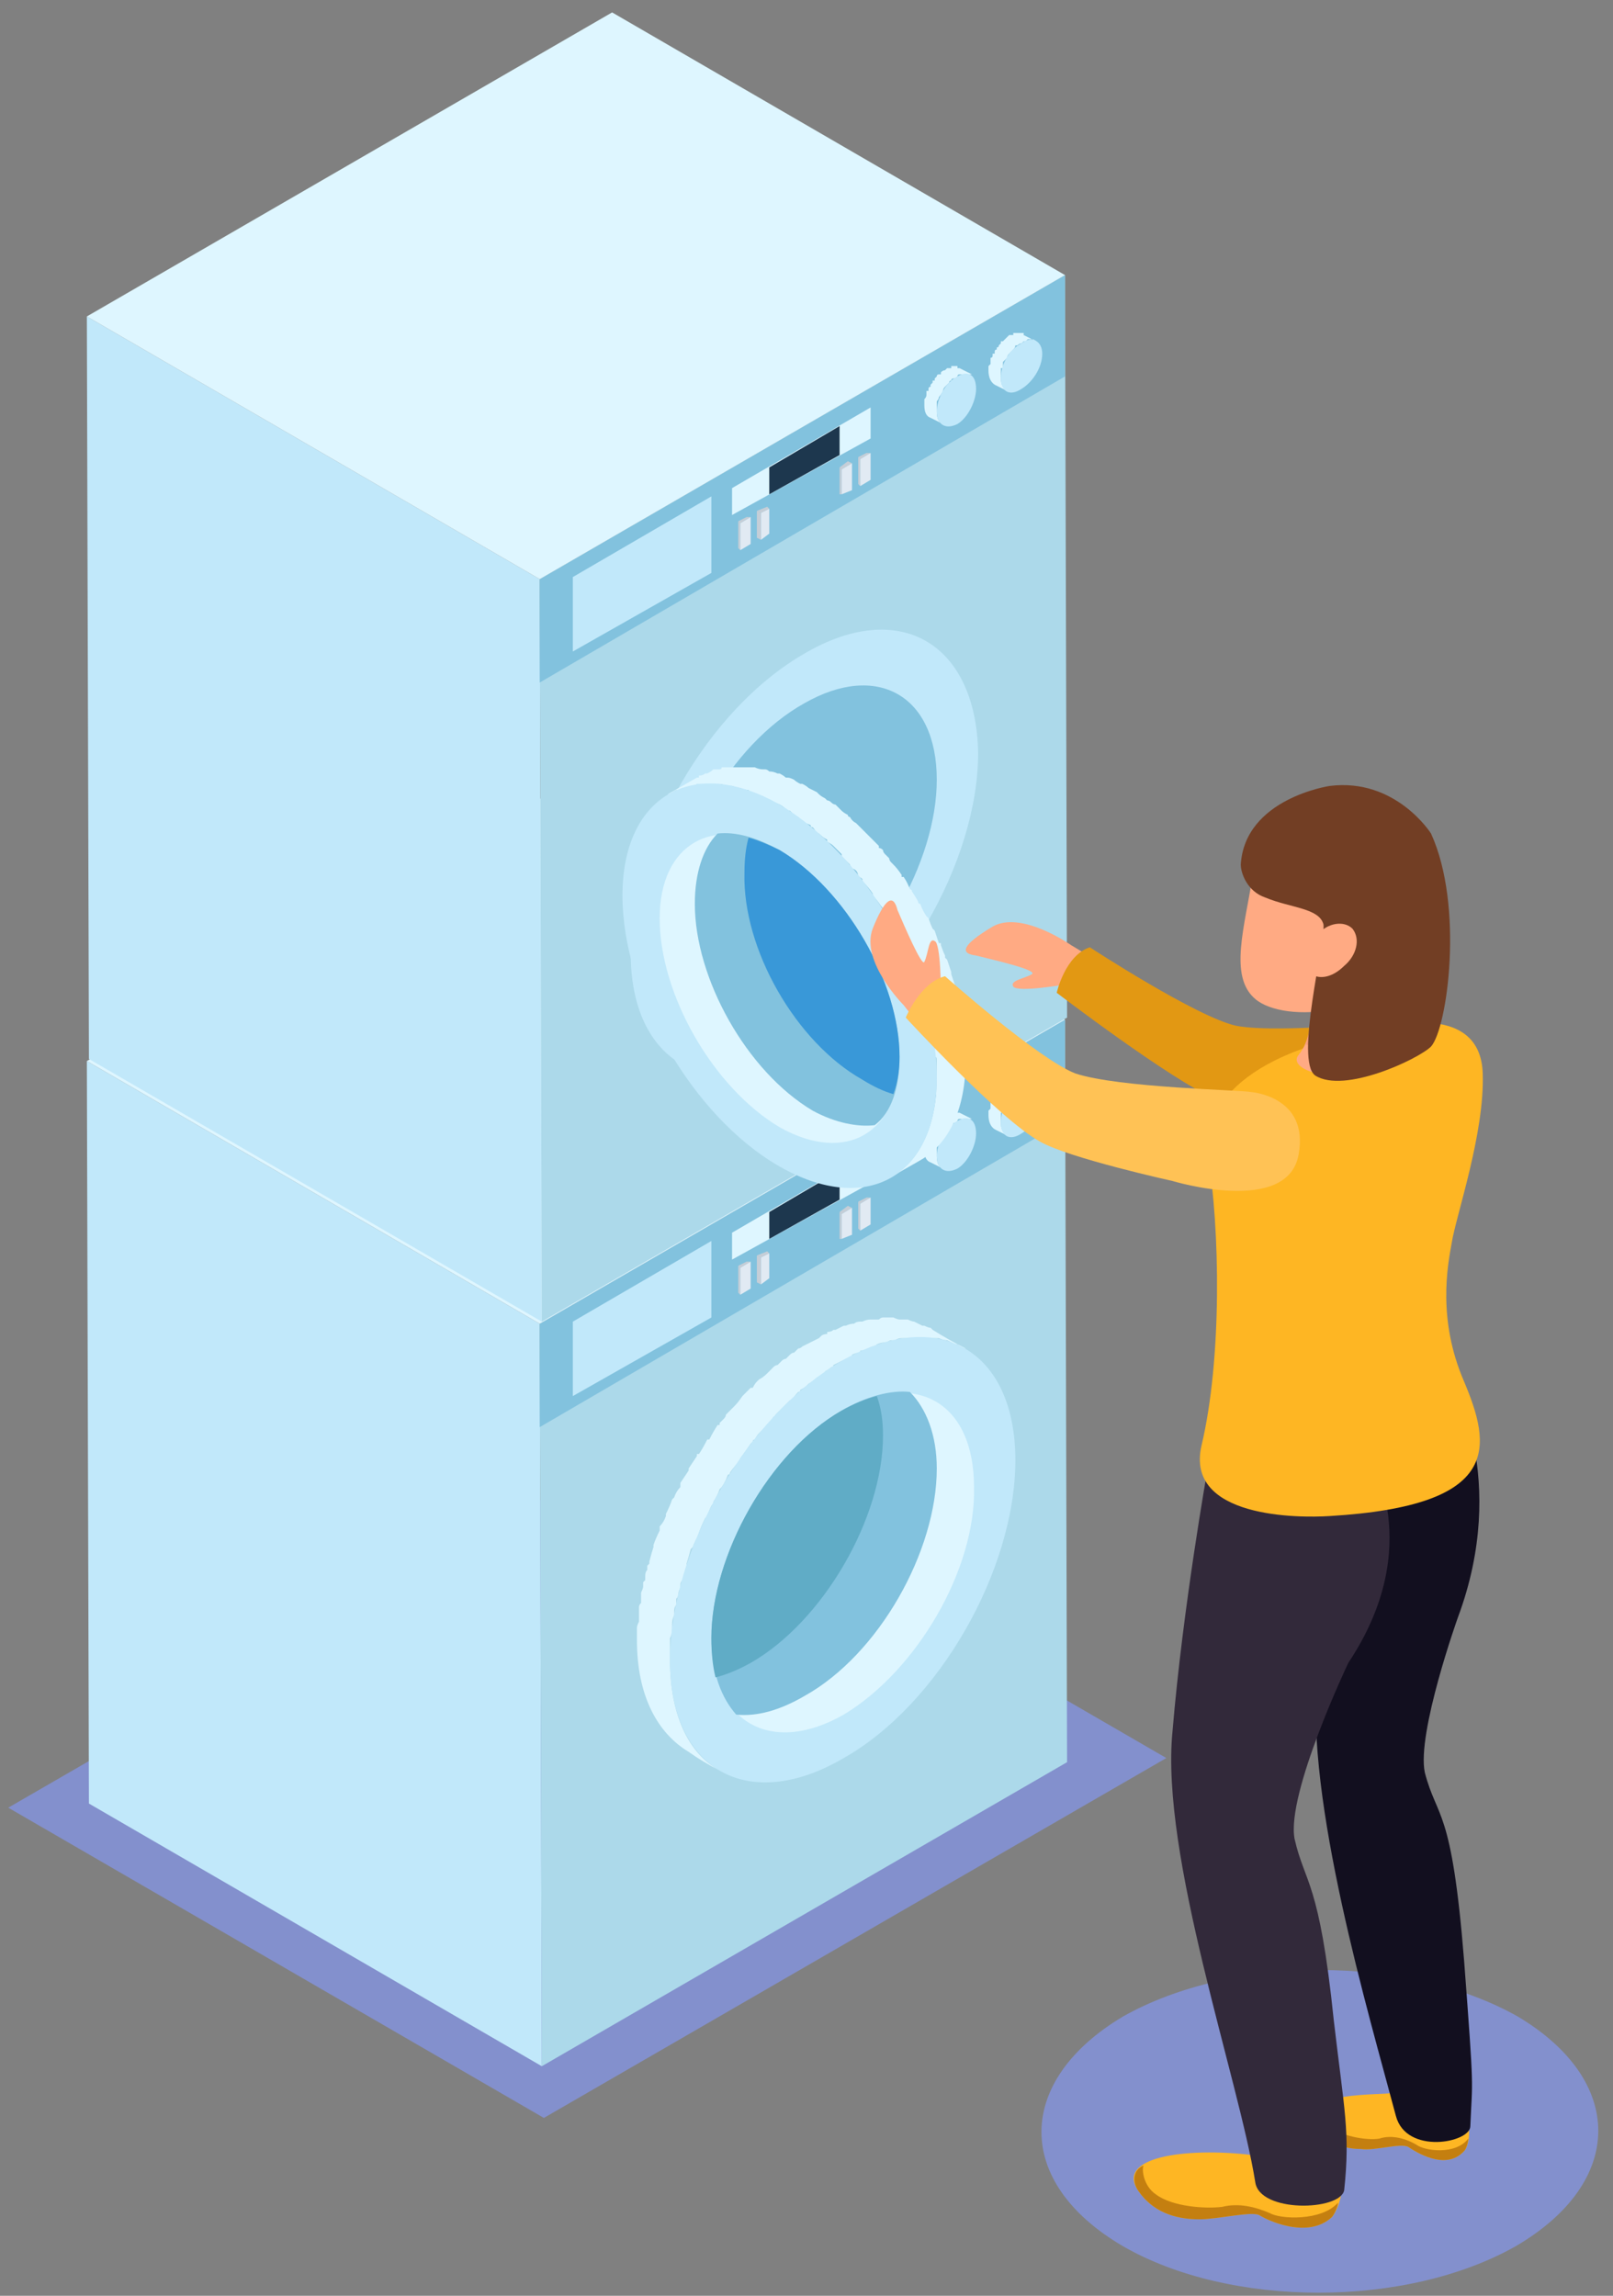 <svg version="1.2" xmlns="http://www.w3.org/2000/svg" viewBox="0 0 78 111" width="78" height="111">
	<rect x="0" y="0" width="78" height="111" fill="#808080" stroke="none"/>
	<title>Layer</title>
	<style>
		.s0 { fill: #8390cd } 
		.s1 { fill: #c1e8fa } 
		.s2 { fill: #acd9ea } 
		.s3 { fill: #82c2de } 
		.s4 { fill: #def6ff } 
		.s5 { fill: #60acc6 } 
		.s6 { fill: #1d374e } 
		.s7 { fill: #c5ced7 } 
		.s8 { fill: #e1eaf3 } 
		.s9 { fill: #3998d8 } 
		.s10 { fill: #feb623 } 
		.s11 { fill: #c47f10 } 
		.s12 { fill: #ffaa83 } 
		.s13 { fill: #e29813 } 
		.s14 { fill: #120f1f } 
		.s15 { fill: #32293a } 
		.s16 { fill: #ffc255 } 
		.s17 { fill: #f79f7c } 
		.s18 { fill: #723e24 } 
	</style>
	<g id="Layer">
		<g id="-e-step_5">
			<g id="Layer">
				<path id="Layer" class="s0" d="m0.4 87.4l25.9 15 30.1-17.4-25.9-15z"/>
			</g>
			<g id="Layer">
				<g id="Layer">
					<path id="Layer" class="s1" d="m4.2 51.3l0.1 35.9 21.9 12.7-0.1-35.9z"/>
				</g>
				<g id="Layer">
					<g id="Layer">
						<path id="Layer" class="s2" d="m26.1 64l0.1 35.9 25.4-14.7-0.1-35.9z"/>
					</g>
				</g>
				<g id="Layer">
					<g id="Layer">
						<path id="Layer" class="s3" d="m26.1 64v5l25.4-14.8v-4.9z"/>
					</g>
				</g>
				<g id="Layer">
					<path id="Layer" class="s4" d="m4.2 51.3l21.9 12.7 25.4-14.7-21.9-12.7z"/>
				</g>
				<path id="Layer" class="s4" d="m32.4 79.6q0-0.1 0-0.3 0-0.1 0-0.1 0.1-0.2 0.1-0.4 0 0 0-0.1 0-0.1 0-0.2 0-0.2 0.1-0.4 0-0.1 0-0.2 0-0.2 0.1-0.3 0-0.2 0-0.3 0.1-0.1 0.1-0.2 0-0.2 0.1-0.3 0-0.1 0-0.2 0-0.1 0.1-0.2 0.1-0.4 0.2-0.7 0 0 0-0.1 0.1-0.3 0.2-0.7 0.1-0.1 0.1-0.1 0.1-0.3 0.3-0.6 0-0.1 0-0.1 0.1-0.3 0.3-0.7 0 0 0.1-0.1 0.1-0.3 0.2-0.5 0.1-0.1 0.1-0.2 0.2-0.3 0.3-0.6 0.1-0.1 0.1-0.1 0.2-0.3 0.3-0.6 0.1 0 0.1-0.1 0.2-0.3 0.5-0.6 0-0.1 0-0.1 0.3-0.4 0.5-0.7 0 0 0.1-0.1 0-0.1 0.1-0.1 0.1-0.2 0.2-0.3 0.1-0.1 0.2-0.2 0.1-0.1 0.2-0.2 0.2-0.2 0.3-0.4 0.1 0 0.1-0.1 0.2-0.2 0.4-0.4 0.1-0.1 0.3-0.3 0 0 0.1 0 0.1-0.2 0.3-0.4 0.1 0 0.1-0.1 0.2-0.1 0.3-0.2 0.1-0.1 0.1-0.1 0.2-0.1 0.3-0.2 0.1-0.1 0.1-0.1 0.2-0.1 0.3-0.2 0.1 0 0.1-0.1 0.2-0.1 0.3-0.2 0.1 0 0.1-0.1 0.2-0.1 0.4-0.2 0.2-0.1 0.4-0.2 0.1 0 0.1-0.1 0.2-0.1 0.4-0.1 0 0 0-0.1 0.2 0 0.4-0.1 0.1-0.1 0.3-0.1 0.1-0.1 0.1-0.1 0.2-0.1 0.5-0.1 0.1-0.1 0.2-0.1 0.1 0 0.2 0 0.1-0.1 0.3-0.1 0 0 0 0 0.2 0 0.4 0 0 0 0.1 0 0.1 0 0.2 0 0.1 0 0.1 0 0.2 0 0.3 0 0 0 0.1 0 0.1 0 0.3 0 0 0 0.1 0 0.1 0 0.2 0 0.2 0.1 0.4 0.1 0 0 0 0 0.2 0.1 0.4 0.2 0 0 0.1 0 0.1 0.1 0.3 0.2 0 0 0.1 0-0.8-0.4-1.6-0.9 0 0 0 0 0 0-0.1-0.1-0.1 0-0.3-0.1 0 0 0 0-0.1 0-0.1 0-0.2-0.1-0.4-0.2 0 0 0 0 0 0 0 0 0 0 0 0-0.1 0-0.3-0.1 0 0-0.1 0 0 0-0.1 0 0 0-0.1 0 0 0-0.1 0-0.1 0-0.3-0.1 0 0 0 0 0 0-0.1 0-0.1 0-0.2 0-0.1 0-0.1 0-0.1 0-0.1 0-0.1 0-0.2 0.1 0 0-0.1 0-0.2 0-0.3 0 0 0 0 0-0.2 0-0.4 0.1-0.1 0-0.1 0-0.2 0-0.3 0.1 0 0 0 0-0.2 0-0.4 0.1-0.1 0-0.1 0-0.2 0.1-0.4 0.2 0 0-0.1 0-0.1 0.1-0.3 0.1 0 0 0 0.1-0.2 0-0.3 0.1-0.1 0.1-0.1 0.1-0.2 0.1-0.4 0.2-0.2 0.1-0.4 0.2-0.1 0.1-0.2 0.1-0.1 0.1-0.2 0.2-0.1 0-0.2 0.1-0.1 0.1-0.2 0.2-0.1 0-0.2 0.1-0.1 0.1-0.2 0.2-0.1 0-0.2 0.1-0.1 0.1-0.2 0.2-0.1 0.1-0.1 0.1-0.2 0.2-0.4 0.3-0.1 0.1-0.1 0.1-0.1 0.1-0.2 0.3 0 0-0.1 0-0.2 0.2-0.4 0.4 0 0 0 0-0.2 0.3-0.4 0.5 0 0 0 0-0.1 0.1-0.2 0.2-0.1 0.1-0.2 0.2 0 0.1-0.1 0.2-0.1 0.1-0.2 0.2 0 0 0 0.1 0 0-0.1 0-0.2 0.3-0.4 0.7-0.1 0-0.1 0 0 0 0 0-0.2 0.4-0.4 0.7 0 0-0.1 0 0 0.1 0 0.1-0.2 0.3-0.4 0.6 0 0 0 0 0 0.1 0 0.1-0.2 0.3-0.4 0.6 0 0 0 0.1 0 0 0 0.1-0.2 0.2-0.3 0.5 0 0-0.1 0.1 0 0 0 0-0.1 0.3-0.3 0.7 0 0 0 0 0 0 0 0.1-0.1 0.3-0.3 0.5 0 0.1 0 0.1 0 0.1 0 0.1-0.2 0.4-0.3 0.7 0 0 0 0 0 0.1 0 0.1-0.1 0.3-0.2 0.7 0 0 0 0.1 0 0-0.1 0.1 0 0.1 0 0.2-0.1 0.1-0.1 0.3 0 0.1 0 0.2-0.1 0.1-0.1 0.1 0 0.1 0 0.2 0 0.1-0.1 0.3 0 0.1 0 0.2 0 0.2 0 0.3-0.1 0.1-0.1 0.2 0 0 0 0.1 0 0.1 0 0.1 0 0.2 0 0.4 0 0 0 0.1-0.1 0.2-0.1 0.3 0 0.1 0 0.2 0 0.2 0 0.4c0 2.7 1 4.5 2.5 5.4q0.7 0.5 1.5 0.9c-1.5-0.8-2.4-2.7-2.4-5.3q0-0.3 0-0.5 0-0.1 0-0.2z"/>
				<g id="Layer">
					<path id="Layer" class="s1" d="m40.7 65.8c4.7-2.7 8.4-0.5 8.4 4.8 0 5.3-3.7 11.8-8.3 14.4-4.6 2.7-8.4 0.6-8.4-4.7 0-5.4 3.7-11.8 8.3-14.5z"/>
				</g>
				<g id="Layer">
					<path id="Layer" class="s4" d="m40.7 68.2c3.6-2 6.4-0.4 6.4 3.7 0.1 4-2.8 8.9-6.3 11-3.5 2-6.4 0.4-6.4-3.7 0-4 2.8-9 6.3-11z"/>
				</g>
				<path id="Layer" class="s3" d="m40.7 68.2c-3.5 2-6.3 7-6.3 11 0 1.7 0.5 2.9 1.2 3.7 1 0.1 2.1-0.2 3.3-0.9 3.6-2 6.4-7 6.4-11 0-1.6-0.5-2.9-1.3-3.7-0.9-0.1-2.1 0.2-3.3 0.9z"/>
				<path id="Layer" class="s5" d="m34.4 79.2q0 1.1 0.2 1.9 0.8-0.2 1.7-0.7c3.5-2 6.4-7 6.4-11q0-1.1-0.3-1.9-0.8 0.2-1.7 0.7c-3.5 2-6.3 7-6.3 11z"/>
				<g id="Layer">
					<path id="Layer" class="s1" d="m27.7 63.9v3.6l6.7-3.8v-3.7z"/>
				</g>
				<g id="Layer">
					<path id="Layer" class="s4" d="m35.4 59.6v1.3l6.7-3.7v-1.5z"/>
				</g>
				<g id="Layer">
					<path id="Layer" class="s6" d="m37.2 58.6v1.3l3.4-1.9v-1.4z"/>
				</g>
				<g id="Layer">
					<path id="Layer" class="s4" d="m45.3 55.6q0-0.1 0-0.2 0 0 0 0 0.1-0.1 0.1-0.2 0 0 0 0 0.1-0.1 0.2-0.3 0 0 0 0 0-0.1 0.1-0.2 0 0 0 0 0.1-0.1 0.2-0.2 0 0 0 0 0-0.1 0.1-0.1 0-0.1 0.1-0.1 0.1 0 0.2-0.1 0-0.1 0.1-0.1 0.1 0 0.1 0 0.1 0 0.1 0 0 0 0 0 0.1 0 0.2 0 0 0 0 0 0.1 0 0.2 0 0 0 0 0l-0.4-0.2-0.2-0.1q0 0 0 0 0 0 0 0-0.1 0-0.1 0 0 0 0-0.1 0 0 0 0-0.1 0-0.1 0 0 0 0 0-0.1 0-0.1 0 0 0 0 0 0 0 0 0 0 0-0.1 0 0 0.1 0 0.1-0.1 0-0.1 0 0 0 0 0 0 0-0.1 0 0 0-0.1 0.1-0.1 0-0.2 0.1 0 0 0 0.1-0.1 0-0.1 0-0.1 0-0.1 0.1 0 0 0 0 0 0 0 0-0.1 0.1-0.1 0.1 0 0.1 0 0.1-0.1 0-0.1 0 0 0 0 0 0 0.1 0 0.1-0.1 0.1-0.1 0.1 0 0 0 0 0 0 0 0 0 0.1 0 0.1-0.1 0-0.1 0.1 0 0 0 0 0 0 0 0 0 0.1 0 0.1 0 0-0.1 0 0 0.1 0 0.1 0 0.1 0 0.1 0 0 0 0 0 0 0 0 0 0.1-0.1 0.2 0 0 0 0 0 0 0 0.1 0 0 0 0 0 0.1 0 0.2 0 0.5 0.3 0.6l0.6 0.3q-0.3-0.1-0.3-0.6 0-0.1 0-0.2 0 0 0-0.1z"/>
					<g id="Layer">
						<path id="Layer" class="s1" d="m46.3 54.2c0.5-0.3 0.9-0.1 0.9 0.6 0 0.6-0.4 1.4-0.9 1.7-0.6 0.3-1 0-1-0.6 0-0.6 0.4-1.4 1-1.7z"/>
					</g>
				</g>
				<g id="Layer">
					<path id="Layer" class="s4" d="m48.4 54q0-0.1 0-0.2 0 0 0.1 0 0-0.1 0-0.3 0.1-0.1 0.2-0.2 0 0 0 0 0-0.1 0.1-0.2 0 0 0 0 0.1-0.1 0.2-0.2 0 0 0 0 0.1-0.1 0.1-0.2 0 0 0.1 0 0.1-0.1 0.2-0.1 0.1-0.1 0.1-0.1 0.1 0 0.1 0 0.1-0.1 0.1-0.1 0 0 0.1 0 0 0 0.1 0 0 0 0 0 0.1 0 0.2 0.1 0 0 0 0l-0.4-0.2-0.2-0.1q0 0 0 0 0 0 0-0.1-0.1 0-0.1 0 0 0 0 0 0 0 0 0 0 0-0.1 0 0 0 0 0 0 0-0.1 0 0 0 0 0 0 0 0 0 0 0-0.1 0 0 0 0 0-0.1 0-0.1 0 0 0 0 0.1 0 0-0.1 0 0 0-0.1 0-0.1 0.1-0.2 0.2 0 0 0 0-0.1 0.1-0.1 0.1 0 0-0.1 0 0 0.1 0 0.1 0 0 0 0-0.1 0.1-0.1 0.1 0 0 0 0 0 0.1-0.1 0.1 0 0 0 0 0 0 0 0.1-0.1 0-0.1 0.1 0 0 0 0 0 0 0 0 0 0 0 0.1-0.1 0-0.1 0 0 0.1 0 0.1 0 0 0 0 0 0 0 0 0 0.1-0.1 0.1 0 0.1 0 0.1 0 0 0 0.1 0 0 0 0 0 0 0 0 0 0.1 0 0.1-0.1 0.1-0.1 0.1 0 0 0 0 0 0 0 0.1 0 0.1 0 0.1 0 0.5 0.3 0.7l0.6 0.3q-0.3-0.2-0.3-0.6 0-0.1 0-0.3 0 0 0 0z"/>
					<g id="Layer">
						<path id="Layer" class="s1" d="m49.4 52.6c0.5-0.4 1-0.1 1 0.5 0 0.7-0.5 1.4-1 1.7-0.6 0.4-1 0.1-1-0.5 0-0.7 0.4-1.4 1-1.7z"/>
					</g>
				</g>
				<g id="Layer">
					<g id="Layer">
						<g id="Layer">
							<path id="Layer" class="s7" d="m35.8 62.6l-0.1-0.1v-1.3l0.1 0.1z"/>
						</g>
						<g id="Layer">
							<path id="Layer" class="s7" d="m35.8 61.3l-0.1-0.1 0.4-0.2h0.2z"/>
						</g>
						<g id="Layer">
							<path id="Layer" class="s8" d="m36.3 61v1.3l-0.5 0.3v-1.3z"/>
						</g>
					</g>
				</g>
				<g id="Layer">
					<g id="Layer">
						<g id="Layer">
							<path id="Layer" class="s7" d="m36.8 62.1l-0.2-0.1v-1.3l0.2 0.1z"/>
						</g>
						<g id="Layer">
							<path id="Layer" class="s7" d="m36.8 60.8l-0.2-0.1 0.5-0.2 0.1 0.1z"/>
						</g>
						<g id="Layer">
							<path id="Layer" class="s8" d="m37.2 60.6v1.2l-0.4 0.3v-1.3z"/>
						</g>
					</g>
				</g>
				<g id="Layer">
					<g id="Layer">
						<g id="Layer">
							<path id="Layer" class="s7" d="m40.7 59.9h-0.1v-1.3l0.1 0.1z"/>
						</g>
						<g id="Layer">
							<path id="Layer" class="s7" d="m40.7 58.7l-0.1-0.1 0.4-0.3 0.2 0.1z"/>
						</g>
						<g id="Layer">
							<path id="Layer" class="s8" d="m41.2 58.4v1.3l-0.5 0.2v-1.2z"/>
						</g>
					</g>
				</g>
				<g id="Layer">
					<g id="Layer">
						<g id="Layer">
							<path id="Layer" class="s7" d="m41.6 59.5l-0.1-0.1v-1.3l0.1 0.1z"/>
						</g>
						<g id="Layer">
							<path id="Layer" class="s7" d="m41.6 58.2l-0.1-0.1 0.4-0.2h0.2z"/>
						</g>
						<g id="Layer">
							<path id="Layer" class="s8" d="m42.1 57.9v1.3l-0.5 0.3v-1.3z"/>
						</g>
					</g>
				</g>
			</g>
			<g id="Layer">
				<path id="Layer" class="s1" d="m4.2 15.3l0.1 35.9 21.9 12.7-0.1-35.9z"/>
			</g>
			<g id="Layer">
				<g id="Layer">
					<path id="Layer" class="s2" d="m26.1 28l0.1 35.9 25.4-14.7-0.1-35.9z"/>
				</g>
			</g>
			<g id="Layer">
				<g id="Layer">
					<path id="Layer" class="s3" d="m26.1 28v5l25.4-14.8v-4.9z"/>
				</g>
			</g>
			<g id="Layer">
				<path id="Layer" class="s4" d="m4.2 15.3l21.9 12.7 25.4-14.7-21.9-12.7z"/>
			</g>
			<g id="Layer">
				<path id="Layer" class="s1" d="m38.9 31.6c4.6-2.7 8.3-0.5 8.4 4.8 0 5.3-3.8 11.8-8.4 14.5-4.6 2.6-8.4 0.5-8.4-4.8 0-5.3 3.7-11.8 8.4-14.5z"/>
			</g>
			<g id="Layer">
				<path id="Layer" class="s3" d="m38.9 34c3.5-2 6.4-0.4 6.4 3.7 0 4-2.9 9-6.4 11-3.5 2-6.4 0.4-6.4-3.7 0-4 2.8-9 6.4-11z"/>
			</g>
			<g id="Layer">
				<path id="Layer" class="s1" d="m27.7 27.9v3.6l6.7-3.8v-3.7z"/>
			</g>
			<g id="Layer">
				<path id="Layer" class="s4" d="m35.4 23.6v1.3l6.7-3.7v-1.5z"/>
			</g>
			<g id="Layer">
				<path id="Layer" class="s6" d="m37.2 22.6v1.3l3.4-1.9v-1.4z"/>
			</g>
			<g id="Layer">
				<path id="Layer" class="s4" d="m45.3 19.6q0-0.1 0-0.2 0 0 0 0 0.1-0.1 0.1-0.2 0 0 0 0 0.1-0.1 0.2-0.3 0 0 0 0 0-0.1 0.1-0.2 0 0 0 0 0.1-0.1 0.2-0.2 0 0 0 0 0-0.1 0.1-0.1 0-0.1 0.1-0.1 0.1 0 0.2-0.1 0-0.1 0.1-0.1 0.1 0 0.1 0 0.1 0 0.1 0 0 0 0 0 0.1 0 0.2 0 0 0 0 0 0.1 0 0.2 0 0 0 0 0l-0.4-0.2-0.2-0.1q0 0 0 0 0 0 0 0-0.1 0-0.1 0 0 0 0-0.1 0 0 0 0-0.1 0-0.1 0 0 0 0 0-0.1 0-0.1 0 0 0 0 0 0 0 0 0 0 0-0.1 0 0 0.1 0 0.1-0.1 0-0.1 0 0 0 0 0 0 0-0.1 0 0 0-0.1 0.1-0.1 0-0.2 0.1 0 0 0 0.1-0.1 0-0.1 0-0.1 0-0.1 0.1 0 0 0 0 0 0 0 0-0.1 0.1-0.1 0.1 0 0.1 0 0.1-0.1 0-0.1 0 0 0 0 0 0 0.1 0 0.1-0.1 0.1-0.1 0.1 0 0 0 0 0 0 0 0 0 0.1 0 0.1-0.1 0-0.1 0.1 0 0 0 0 0 0 0 0 0 0.1 0 0.1 0 0-0.1 0 0 0.1 0 0.1 0 0.1 0 0.1 0 0 0 0 0 0 0 0 0 0.1-0.1 0.2 0 0 0 0 0 0 0 0.1 0 0 0 0 0 0.1 0 0.2 0 0.5 0.3 0.6l0.6 0.3q-0.3-0.1-0.3-0.6 0-0.1 0-0.2 0 0 0-0.1z"/>
				<g id="Layer">
					<path id="Layer" class="s1" d="m46.3 18.2c0.5-0.3 0.9-0.1 0.9 0.6 0 0.6-0.4 1.4-0.9 1.7-0.6 0.3-1 0-1-0.6 0-0.6 0.4-1.4 1-1.7z"/>
				</g>
			</g>
			<g id="Layer">
				<path id="Layer" class="s4" d="m48.4 18q0-0.1 0-0.2 0 0 0.1 0 0-0.1 0-0.3 0.1-0.1 0.2-0.2 0 0 0 0 0-0.1 0.1-0.2 0 0 0 0 0.1-0.1 0.2-0.2 0 0 0 0 0.1-0.1 0.1-0.2 0 0 0.1 0 0.1-0.1 0.2-0.1 0.1-0.1 0.1-0.1 0.1 0 0.1 0 0.1-0.1 0.1-0.1 0 0 0.1 0 0 0 0.1 0 0 0 0 0 0.1 0 0.2 0.1 0 0 0 0l-0.4-0.2-0.2-0.1q0 0 0 0 0 0 0-0.1-0.1 0-0.1 0 0 0 0 0 0 0 0 0 0 0-0.1 0 0 0 0 0 0 0-0.1 0 0 0 0 0 0 0 0 0 0 0-0.1 0 0 0 0 0-0.1 0-0.1 0 0 0 0 0.1 0 0-0.1 0 0 0-0.1 0-0.1 0.1-0.2 0.2 0 0 0 0-0.1 0.1-0.1 0.1 0 0-0.1 0 0 0.1 0 0.1 0 0 0 0-0.1 0.1-0.1 0.1 0 0 0 0 0 0.1-0.1 0.1 0 0 0 0 0 0 0 0.1-0.1 0-0.1 0.1 0 0 0 0 0 0 0 0 0 0 0 0.1-0.1 0-0.1 0 0 0.1 0 0.1 0 0 0 0 0 0 0 0 0 0.1-0.1 0.1 0 0.1 0 0.1 0 0 0 0.1 0 0 0 0 0 0 0 0 0 0.1 0 0.1-0.1 0.1-0.1 0.1 0 0 0 0 0 0 0 0.1 0 0.1 0 0.1 0 0.5 0.3 0.7l0.6 0.3q-0.3-0.2-0.3-0.6 0-0.1 0-0.3 0 0 0 0z"/>
				<g id="Layer">
					<path id="Layer" class="s1" d="m49.4 16.6c0.5-0.4 1-0.1 1 0.5 0 0.7-0.5 1.4-1 1.7-0.6 0.4-1 0.1-1-0.5 0-0.7 0.4-1.4 1-1.7z"/>
				</g>
			</g>
			<g id="Layer">
				<g id="Layer">
					<g id="Layer">
						<path id="Layer" class="s7" d="m35.8 26.6l-0.1-0.1v-1.3l0.1 0.1z"/>
					</g>
					<g id="Layer">
						<path id="Layer" class="s7" d="m35.8 25.3l-0.1-0.1 0.4-0.2h0.2z"/>
					</g>
					<g id="Layer">
						<path id="Layer" class="s8" d="m36.3 25v1.3l-0.5 0.3v-1.3z"/>
					</g>
				</g>
			</g>
			<g id="Layer">
				<g id="Layer">
					<g id="Layer">
						<path id="Layer" class="s7" d="m36.8 26.1l-0.2-0.1v-1.3l0.2 0.1z"/>
					</g>
					<g id="Layer">
						<path id="Layer" class="s7" d="m36.8 24.8l-0.2-0.1 0.5-0.2 0.1 0.1z"/>
					</g>
					<g id="Layer">
						<path id="Layer" class="s8" d="m37.2 24.6v1.2l-0.4 0.3v-1.3z"/>
					</g>
				</g>
			</g>
			<g id="Layer">
				<g id="Layer">
					<g id="Layer">
						<path id="Layer" class="s7" d="m40.7 23.9h-0.1v-1.3l0.1 0.1z"/>
					</g>
					<g id="Layer">
						<path id="Layer" class="s7" d="m40.7 22.7l-0.1-0.1 0.4-0.3 0.2 0.1z"/>
					</g>
					<g id="Layer">
						<path id="Layer" class="s8" d="m41.2 22.4v1.3l-0.5 0.2v-1.2z"/>
					</g>
				</g>
			</g>
			<g id="Layer">
				<g id="Layer">
					<g id="Layer">
						<path id="Layer" class="s7" d="m41.6 23.5l-0.1-0.1v-1.3l0.1 0.1z"/>
					</g>
					<g id="Layer">
						<path id="Layer" class="s7" d="m41.6 22.2l-0.1-0.1 0.4-0.2h0.2z"/>
					</g>
					<g id="Layer">
						<path id="Layer" class="s8" d="m42.1 21.9v1.3l-0.5 0.3v-1.3z"/>
					</g>
				</g>
			</g>
			<g id="Layer">
				<path id="Layer" class="s4" d="m45.3 51.5q0-0.1 0-0.3 0-0.1-0.1-0.1 0-0.2 0-0.3 0-0.1 0-0.2 0-0.1 0-0.2 0-0.1-0.1-0.3 0-0.1 0-0.2 0-0.1-0.1-0.3 0-0.1 0-0.2 0-0.1-0.1-0.2 0-0.1 0-0.3-0.1-0.1-0.1-0.2 0 0 0-0.1-0.1-0.4-0.2-0.7 0 0 0 0-0.1-0.4-0.3-0.7 0 0 0-0.1-0.1-0.3-0.2-0.6-0.1 0-0.1 0-0.1-0.3-0.2-0.6-0.1-0.1-0.1-0.2-0.1-0.2-0.3-0.4 0-0.1 0-0.2-0.2-0.3-0.3-0.5-0.1-0.1-0.1-0.2-0.2-0.2-0.3-0.4 0-0.1-0.1-0.2-0.2-0.3-0.4-0.5 0-0.1 0-0.1-0.2-0.3-0.5-0.6 0 0 0-0.1-0.1-0.1-0.2-0.1 0-0.2-0.1-0.3-0.1-0.1-0.2-0.1-0.1-0.1-0.1-0.2-0.2-0.2-0.4-0.4 0 0 0-0.1-0.2-0.2-0.4-0.4-0.1-0.1-0.3-0.2 0 0 0-0.1-0.2-0.1-0.4-0.3 0 0-0.1 0-0.1-0.2-0.2-0.3-0.1 0-0.1-0.1-0.2-0.1-0.3-0.1 0-0.1-0.1-0.1-0.1-0.1-0.2-0.2-0.1 0-0.2-0.1-0.1-0.1-0.2-0.2-0.1 0-0.1 0-0.2-0.2-0.4-0.3-0.2-0.1-0.3-0.1-0.1-0.1-0.1-0.1-0.2-0.1-0.3-0.1-0.1-0.1-0.1-0.1-0.1 0-0.3-0.1-0.2-0.1-0.3-0.1-0.1 0-0.1-0.1-0.2 0-0.4-0.1-0.1 0-0.3 0 0-0.1-0.1-0.1-0.1 0-0.3 0 0 0 0 0-0.2-0.1-0.3-0.1-0.1 0-0.1 0-0.2 0-0.3 0 0 0-0.1 0-0.1 0-0.2 0 0 0-0.1 0-0.1 0-0.2 0-0.1 0-0.1 0-0.1 0.1-0.2 0.1-0.2 0-0.4 0.1 0 0 0 0-0.2 0-0.3 0.1-0.1 0-0.1 0-0.2 0.1-0.3 0.2-0.1 0-0.1 0 0.7-0.4 1.4-0.8 0 0 0.1 0 0-0.1 0-0.1 0.2 0 0.3-0.1 0 0 0 0 0.1 0 0.1 0 0.2-0.1 0.3-0.2 0 0 0.1 0 0 0 0 0 0 0 0 0 0.1 0 0.2 0 0.1 0 0.1-0.1 0 0 0.1 0 0.1 0 0.1 0 0.1 0 0.1 0 0.1 0 0.2 0 0.1 0 0.1 0 0 0 0 0 0.2 0 0.3 0 0 0 0.1 0 0 0 0 0 0.1 0 0.2 0 0 0 0.1 0 0.1 0 0.3 0 0 0 0 0 0.2 0.1 0.4 0.1 0 0 0.1 0 0.1 0 0.2 0.1 0 0 0 0 0.2 0 0.4 0.1 0.1 0 0.1 0 0.2 0.1 0.3 0.2 0.1 0 0.1 0 0.1 0 0.3 0.1 0 0 0 0 0.1 0.1 0.3 0.2 0 0 0.1 0 0.2 0.1 0.3 0.2 0.2 0.1 0.4 0.2 0.1 0.1 0.1 0.1 0.1 0.1 0.3 0.2 0 0 0.1 0.1 0.1 0 0.2 0.1 0.1 0.1 0.2 0.1 0.1 0.1 0.2 0.2 0.1 0.1 0.1 0.1 0.1 0.1 0.3 0.2 0 0.1 0.1 0.1 0.1 0.2 0.3 0.3 0 0 0.1 0.1 0.1 0.1 0.2 0.2 0 0 0 0 0.2 0.2 0.4 0.4 0 0 0 0 0.2 0.2 0.4 0.4 0 0 0 0.1 0.1 0 0.2 0.1 0 0.1 0.1 0.2 0.1 0.1 0.2 0.2 0 0.1 0.1 0.2 0 0 0 0 0 0 0.1 0.1 0.2 0.2 0.4 0.5 0 0.1 0 0.1 0 0 0.1 0 0.2 0.3 0.3 0.6 0.1 0 0.1 0.1 0 0 0 0 0.2 0.3 0.3 0.5 0 0.1 0.1 0.1 0 0 0 0 0.1 0.3 0.3 0.6 0 0 0 0 0.1 0.1 0.1 0.1 0.1 0.3 0.2 0.5 0 0 0.1 0.1 0 0 0 0 0.1 0.3 0.2 0.6 0.1 0 0.1 0 0 0.1 0 0.1 0.1 0.3 0.2 0.5 0 0.1 0 0.1 0.1 0.1 0.1 0.1 0.1 0.3 0.2 0.6 0 0 0 0 0 0.1 0 0.1 0.1 0.3 0.2 0.6 0 0.1 0 0.1 0 0.1 0 0.1 0.1 0.1 0.1 0.2 0 0.1 0.1 0.3 0 0.1 0 0.2 0 0 0 0.1 0.1 0 0.1 0.1 0 0.1 0 0.3 0 0.1 0.1 0.2 0 0.2 0 0.3 0 0.1 0 0.2 0 0 0 0 0 0.1 0 0.2 0.1 0.1 0.1 0.2 0 0.1 0 0.2 0 0.1 0 0.3 0 0.1 0 0.1 0 0.2 0 0.4c0 2.4-0.8 4.1-2.2 4.9q-0.7 0.4-1.4 0.8c1.3-0.7 2.2-2.4 2.2-4.8q0-0.2 0-0.4 0-0.1 0-0.2z"/>
				<g id="Layer">
					<path id="Layer" class="s1" d="m37.7 38.9c-4.2-2.4-7.6-0.4-7.6 4.4 0 4.8 3.4 10.7 7.6 13.1 4.2 2.4 7.6 0.5 7.6-4.3 0-4.9-3.4-10.7-7.6-13.2z"/>
				</g>
				<g id="Layer">
					<path id="Layer" class="s4" d="m37.7 41.1c-3.2-1.8-5.8-0.3-5.8 3.3 0 3.7 2.6 8.2 5.8 10.1 3.2 1.8 5.8 0.3 5.8-3.4 0-3.6-2.6-8.1-5.8-10z"/>
				</g>
				<path id="Layer" class="s3" d="m37.7 41.1c3.2 1.9 5.8 6.4 5.8 10 0 1.5-0.4 2.7-1.2 3.3-0.8 0.1-1.9-0.1-3-0.7-3.2-1.9-5.7-6.4-5.7-10 0-1.5 0.4-2.7 1.1-3.4 0.9-0.1 1.9 0.2 3 0.8z"/>
				<path id="Layer" class="s9" d="m43.5 51.1q0 1-0.3 1.8-0.7-0.2-1.5-0.7c-3.2-1.8-5.8-6.3-5.7-10q0-1 0.2-1.7 0.7 0.2 1.5 0.6c3.2 1.9 5.8 6.4 5.8 10z"/>
			</g>
			<g id="Layer">
				<g id="Layer">
					<path id="Layer" class="s0" d="m54.3 97.5c-5.2 3.1-5.3 8 0 11.1 5.2 3 13.7 3 19 0 5.3-3.1 5.3-8 0.1-11.1-5.3-3-13.8-3-19.1 0z"/>
				</g>
				<path id="Layer" class="s10" d="m67.2 101.2c-0.1 0.1-4.7-0.1-3.7 1.5 0.7 1 1.6 1.2 2.3 1.2 0.7 0.1 1.9-0.3 2.3-0.1 0.3 0.2 1.8 1.2 2.7 0.2 0.2-0.2 0.3-0.8 0.2-1.2-0.1-0.4-3.3-1.7-3.8-1.6z"/>
				<path id="Layer" class="s11" d="m63.5 102.7c0.7 1 1.6 1.2 2.3 1.2 0.7 0.1 1.9-0.3 2.3-0.1 0.3 0.2 1.8 1.2 2.7 0.2 0.1-0.1 0.2-0.4 0.2-0.6-0.6 0.8-2.1 0.6-2.5 0.3-0.5-0.3-1.2-0.5-1.8-0.3-0.6 0.1-1.9-0.1-2.6-0.7-0.4-0.3-0.4-0.7-0.3-1-0.4 0.2-0.6 0.5-0.3 1z"/>
				<path id="Layer" class="s10" d="m60.6 104.2c-3.3-0.4-6.8 0.1-5.5 1.8 0.8 1.1 2 1.3 2.9 1.3 0.9 0 2.5-0.4 2.9-0.2 0.3 0.2 2.3 1.2 3.5 0.1 0.2-0.2 0.6-1.1 0.4-1.5-0.1-0.4-3.6-1.4-4.2-1.5z"/>
				<g id="Layer">
					<path id="Layer" class="s12" d="m51.8 45.7c0 0-2.4-1.7-3.8-0.9-1.5 0.9-1.6 1.3-0.8 1.4 0.8 0.2 3 0.7 2.7 0.9-0.3 0.2-1.1 0.3-0.9 0.6 0.2 0.3 2.5-0.1 2.5-0.1l1.3-1.3z"/>
					<g id="Layer">
						<g id="Layer">
							<path id="Layer" class="s13" d="m68.5 49.4c0 0 2.7-0.1 2.8 2.7 0.1 3-5.9 2-5.9 2 0 0-5.1-0.4-6.7-1-2.1-0.9-7.6-5.1-7.6-5.1 0 0 0.4-1.8 1.6-2.2 0 0 5.2 3.4 7.1 3.8 2.2 0.4 8.2-0.3 8.7-0.2z"/>
						</g>
					</g>
				</g>
				<path id="Layer" class="s14" d="m70.2 66.7c0 0 2.8 4.8 0.3 11.5 0 0-2 5.6-1.6 7.5 0.6 2.3 1.3 1.6 1.9 9.1 0.5 6.6 0.4 5.6 0.3 8 0 0.8-3.1 1.4-3.6-0.5-1.3-4.9-4.4-15.3-3.8-21.3 0.6-6 0.9-11.6 0.9-11.6 0 0 3.6-1 5.6-2.7z"/>
				<path id="Layer" class="s15" d="m66.2 70.4c0 0 2.8 4.3-1 10 0 0-3 6.3-2.6 8.5 0.5 2.2 1.2 2 1.9 8.8 0.5 4.3 0.8 5.4 0.5 8.2-0.2 1-4.1 1.1-4.3-0.4-0.8-5-4.6-15.8-4-21.8 0.5-6 1.7-12.7 1.7-12.7 0 0 5.2 0.8 7.8-0.6z"/>
				<path id="Layer" class="s10" d="m58.4 55.8c0 0-0.7-3.2 4.6-5.1 5.3-1.9 8.6-1.8 8.7 1.2 0.1 2.9-1.3 6.9-1.5 8.2-0.2 1.1-0.7 3.7 0.6 6.7 1.3 3.1 1.9 6-6.5 6.5-1.5 0.1-7 0.1-6.2-3.4 1-4.2 0.9-10.5 0.3-14.1z"/>
				<g id="Layer">
					<path id="Layer" class="s12" d="m43.7 48.6c0 0-2.1-2.1-1.5-3.7 0.6-1.5 1-1.7 1.2-0.9 0.3 0.7 1.2 2.8 1.3 2.5 0.2-0.4 0.2-1.2 0.5-1 0.3 0.1 0.3 2.5 0.3 2.5l-1.1 1.5z"/>
					<g id="Layer">
						<path id="Layer" class="s16" d="m60.5 52.8c0 0 2.8 0.2 2.3 3-0.5 3-6.1 1.3-6.1 1.3 0 0-5-1.1-6.4-1.9-2-1.1-6.5-6-6.5-6 0 0 0.7-1.7 1.9-2 0 0 4.5 4 6.3 4.7 2.1 0.7 8.1 0.8 8.5 0.9z"/>
					</g>
				</g>
				<path id="Layer" class="s12" d="m63.3 47.3c0 0 0.6 2.3-0.5 3.7-0.6 0.7 1.7 1.5 3.6 0.5 0 0 0.2-3.9 1.6-5.2z"/>
				<path id="Layer" class="s17" d="m63.4 49c0 0 1.4-0.3 2.2-0.7l0.1 0.1 0.4 0.6 0.2-0.4c0 0-0.4 2.4-3.2 1.9 0 0 0.3-0.6 0.3-1.5z"/>
				<path id="Layer" class="s11" d="m55.1 106c0.8 1.1 2 1.3 2.9 1.3 0.9 0 2.5-0.4 2.9-0.2 0.3 0.2 2.3 1.2 3.5 0.1 0.1-0.1 0.3-0.5 0.3-0.7-0.8 0.9-2.8 0.8-3.3 0.5-0.7-0.3-1.5-0.5-2.3-0.3-0.8 0.1-2.4 0-3.2-0.6-0.6-0.4-0.7-1.2-0.6-1.4-0.5 0.2-0.6 0.8-0.2 1.3z"/>
				<path id="Layer" class="s12" d="m63.2 38.3c0 0-2.1 1-2.6 3.9-0.4 2.6-1.2 5 0.1 6.1 1.4 1.2 6.3 0.9 7.9-2.5 1.7-3.4-0.4-9.1-5.4-7.5z"/>
				<path id="Layer" class="s18" d="m60 41.8c0 0.4 0.3 1.3 1.2 1.6 1.2 0.5 2.6 0.5 2.8 1.3 0.1 0.8-1.4 6.6-0.4 7.3 1.4 0.9 5-0.8 5.6-1.4 0.8-0.9 1.6-6.8 0-10.3 0 0-1.7-2.7-4.9-2.3 0 0-4.1 0.6-4.3 3.8z"/>
				<path id="Layer" class="s12" d="m65 46.7c-0.6 0.6-1.3 0.7-1.7 0.3-0.4-0.4-0.2-1.2 0.4-1.8 0.5-0.6 1.3-0.7 1.7-0.3 0.4 0.5 0.2 1.3-0.4 1.8z"/>
			</g>
		</g>
	</g>
</svg>